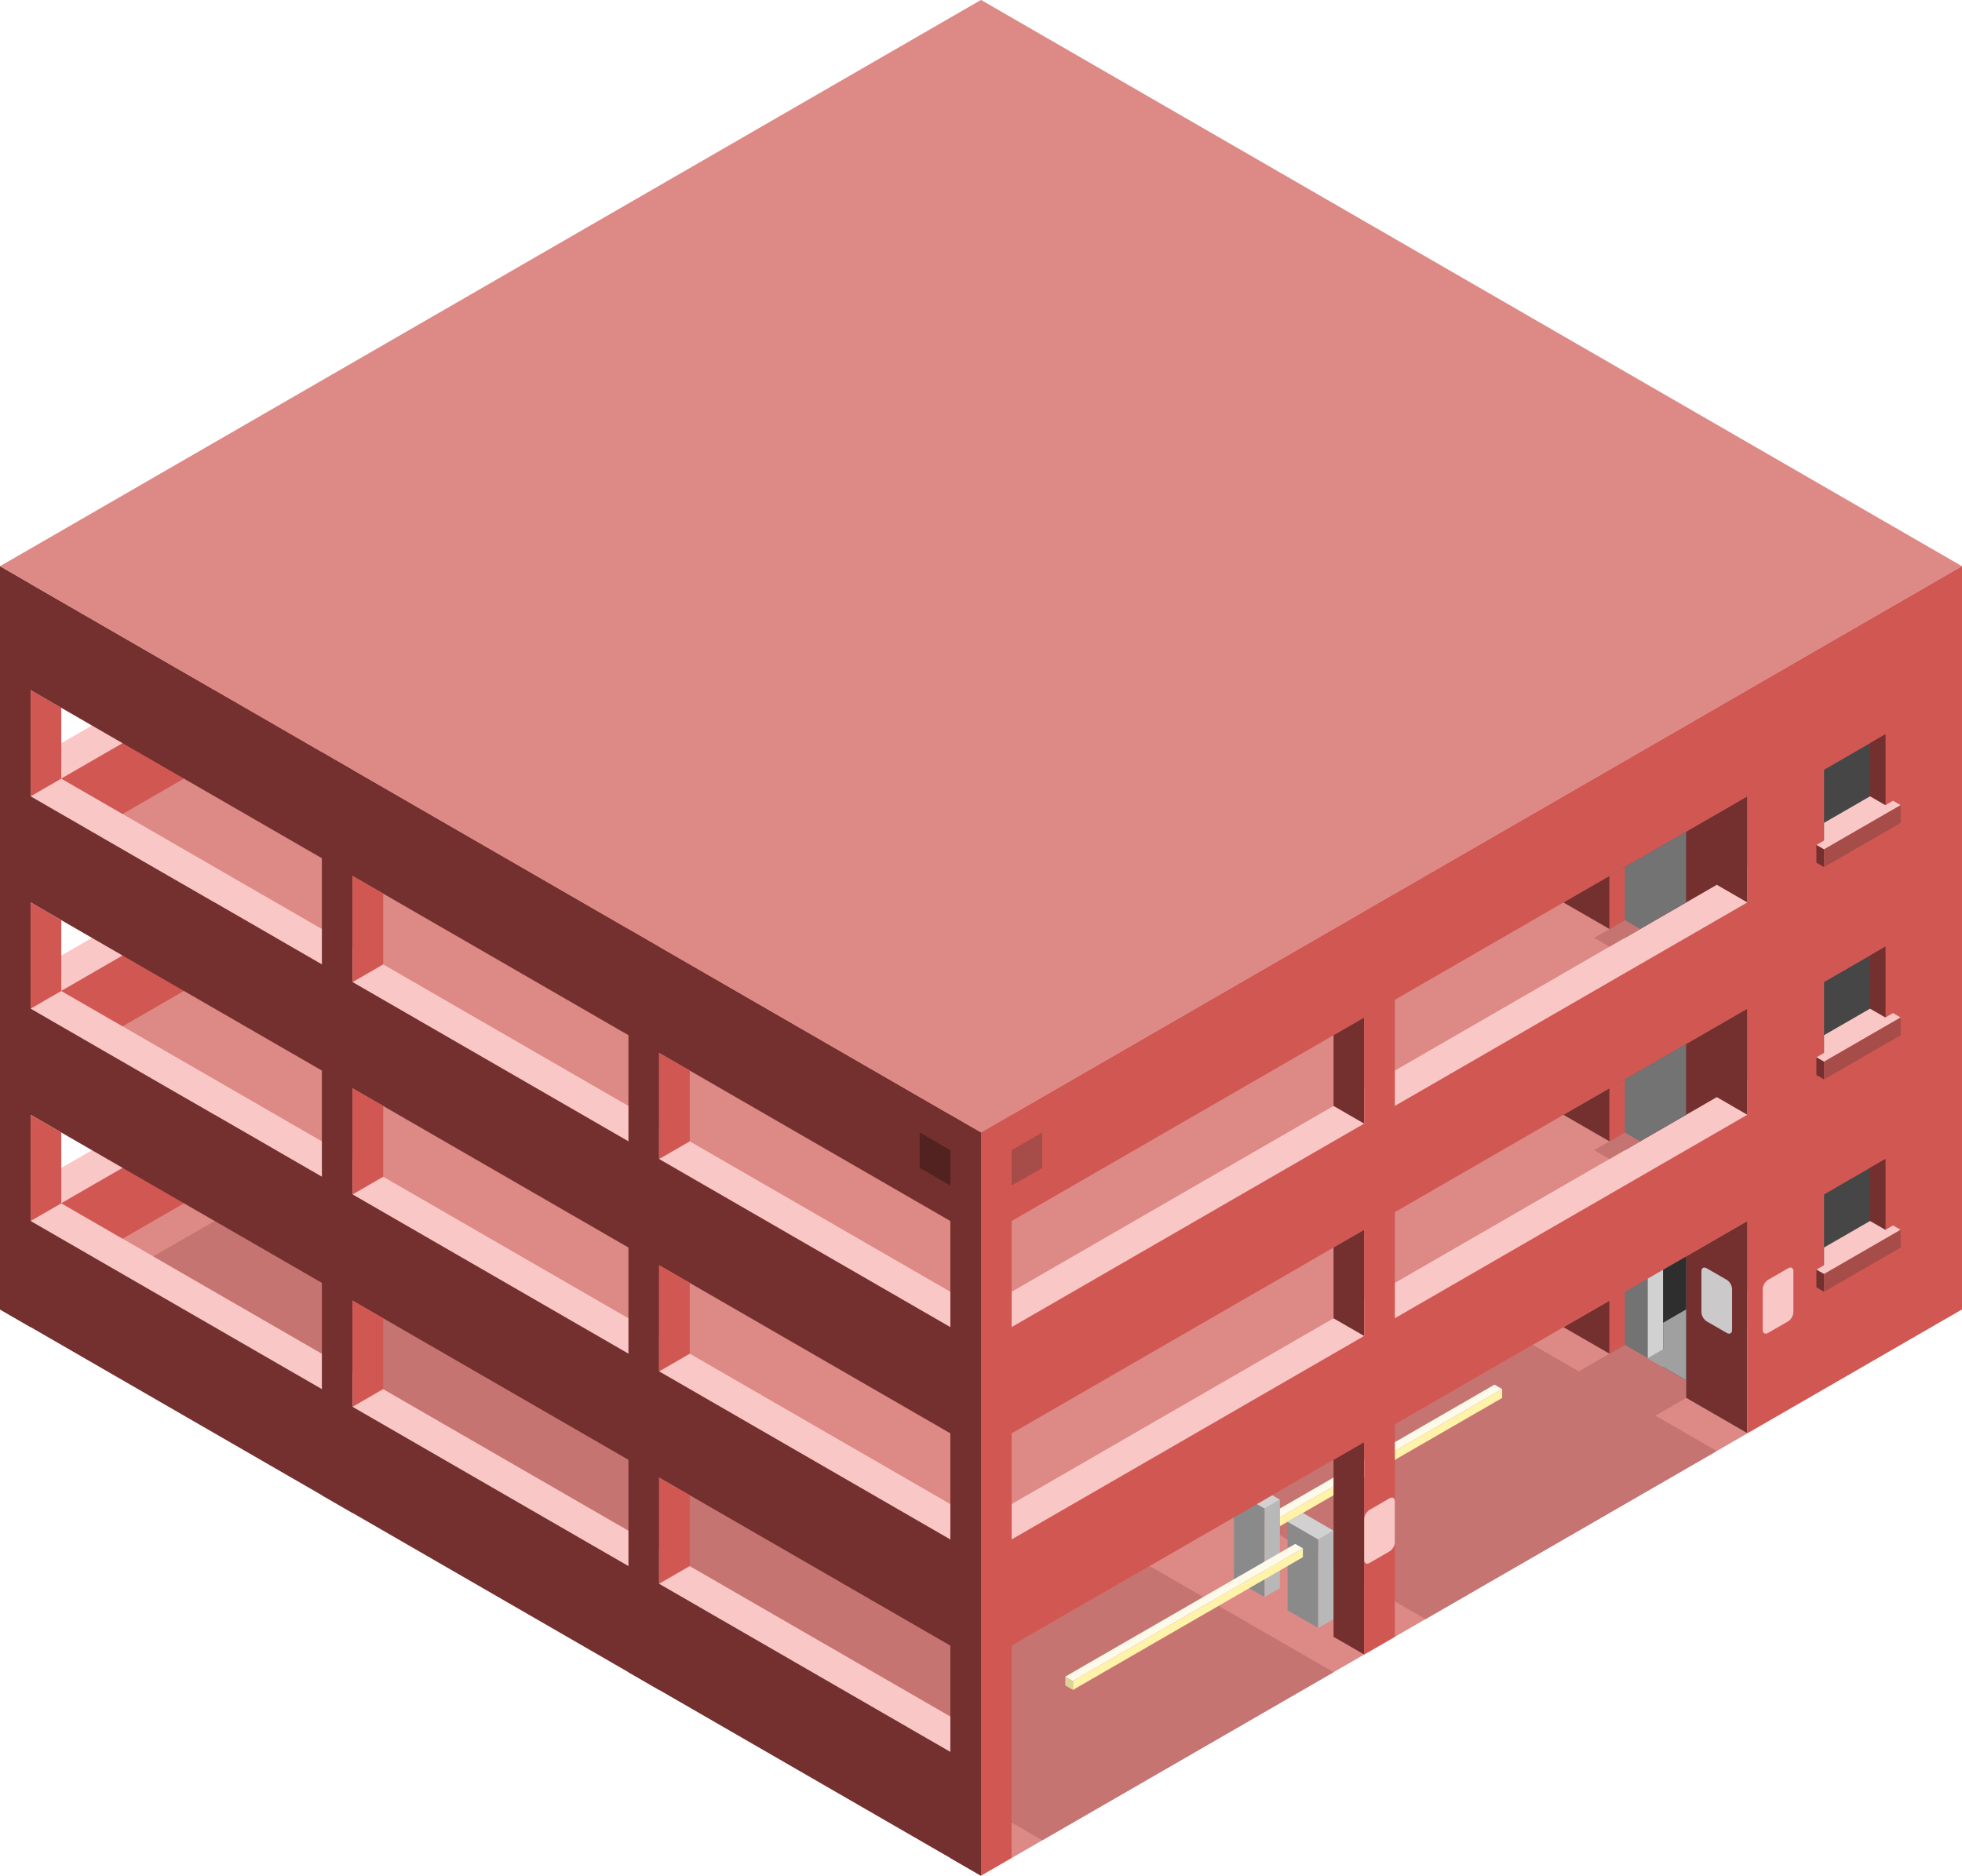 <svg id="Layer_1" data-name="Layer 1" xmlns="http://www.w3.org/2000/svg" viewBox="0 0 320 306">
  <defs>
    <style>
      .top-light {
        fill: #f9c7c6;
      }

      .top-prim {
        fill: #dd8986;
      }

      .exterior-R-prim {
        fill: #d15752;
      }

      .cls-1 {
        fill: #a1a0a0;
      }

      .top-dark {
        fill: #c67471;
      }

      .exterior-L-prim {
        fill: #74302f;
      }

      .cls-2 {
        fill: #464646;
      }

      .cls-3 {
        fill: #737374;
      }

      .cls-4 {
        fill: #d1d1d1;
      }

      .cls-5 {
        fill: #2e2e2e;
      }

      .exterior-R-dark {
        fill: #a64c49;
      }

      .exterior-L-dark {
        fill: #512220;
      }

      .cls-6 {
        fill: #cbc9c9;
      }

      .cls-7 {
        fill: #8a8a8a;
      }

      .cls-8 {
        fill: #b9b8b9;
      }

      .cls-9 {
        fill: #fff3a9;
      }

      .cls-10 {
        fill: #dcd395;
      }

      .cls-11 {
        fill: #fdfae9;
      }
    </style>
  </defs>
  <title>Artboard 27</title>
  <g id="root">
    <path id="Path" class="top-light" d="M0,196.3l160-92.37L320,196.3,160,288.68Z"/>
    <path id="Path-2" data-name="Path" class="top-prim" d="M10,196.3l150,86.6,150-86.6L160,109.7Z"/>
    <path id="Path-3" data-name="Path" class="exterior-R-prim" d="M10,196.3l150-86.6v11.55L20,202.08Z"/>
    <path id="Path-4" data-name="Path" class="cls-1" d="M315,199.19l-5-2.89V184.75l5-2.88Z"/>
    <path id="Path-5" data-name="Path" class="top-light" d="M0,161.66,160,69.28l160,92.38L160,254.04Z"/>
    <path id="Path-6" data-name="Path" class="top-prim" d="M10,161.66l150,86.6,150-86.6L160,75.06Z"/>
    <path id="Path-7" data-name="Path" class="cls-1" d="M310,161.66l-10,5.77-90-51.96V103.93Z"/>
    <path id="Path-8" data-name="Path" class="exterior-R-prim" d="M10,161.66l150-86.6V86.61L20,167.43Z"/>
    <path id="Path-9" data-name="Path" class="top-light" d="M0,127.02,160,34.64l160,92.38L160,219.4Z"/>
    <path id="Path-10" data-name="Path" class="top-prim" d="M165,303.11l120-69.28-32.5-18.76L165,265.58Z"/>
    <path id="Path-11" data-name="Path" class="top-dark" d="M165,285.79v11.55l5,2.88,47.5-27.42-30-17.32L160,271.36,35,199.19l-10,5.77Z"/>
    <path id="Path-12" data-name="Path" class="exterior-R-prim" d="M160,236.72l160-92.38V127.02L160,219.4Z"/>
    <path id="Path-13" data-name="Path" class="exterior-L-prim" d="M0,127.02,160,219.4v17.32L0,144.34Z"/>
    <path id="Path-14" data-name="Path" class="exterior-L-prim" d="M0,161.66l160,92.38v17.32L0,178.98Z"/>
    <path id="Path-15" data-name="Path" class="exterior-L-prim" d="M0,196.3l160,92.38V306L0,213.62Z"/>
    <path id="Path-16" data-name="Path" class="exterior-L-prim" d="M5,216.51V95.27L0,92.38V213.62Z"/>
    <path id="Path-17" data-name="Path" class="exterior-R-prim" d="M10,127.02V115.47l-5-2.88v17.32Z"/>
    <path id="Path-18" data-name="Path" class="cls-1" d="M310,127.02V115.47l5-2.88v17.32Z"/>
    <path id="Path-19" data-name="Path" class="exterior-R-prim" d="M5,164.55l5-2.89V150.11l-5-2.88Z"/>
    <path id="Path-20" data-name="Path" class="exterior-R-prim" d="M5,199.19l5-2.89V184.75l-5-2.88Z"/>
    <path id="Path-21" data-name="Path" class="cls-1" d="M315,164.55l-5-2.89V150.11l5-2.88Z"/>
    <path id="Path-22" data-name="Path" class="top-prim" d="M10,127.02l150,86.6,150-86.6L160,40.42Z"/>
    <path id="Path-23" data-name="Path" class="cls-1" d="M310,127.02l-10,5.77L210,80.83V69.28Z"/>
    <path id="Path-24" data-name="Path" class="exterior-R-prim" d="M10,127.02l150-86.6V51.96L20,132.79Z"/>
    <path id="Path-25" data-name="Path" class="top-light" d="M0,92.38,160,0,320,92.38,160,184.75Z"/>
    <path id="Path-26" data-name="Path" class="exterior-R-prim" d="M160,202.08,320,109.7V92.38L160,184.75Z"/>
    <path id="Path-27" data-name="Path" class="exterior-L-prim" d="M0,92.38l160,92.37v17.33L0,109.7Z"/>
    <path id="Path-28" data-name="Path" class="exterior-L-prim" d="M285,147.23l-5-2.89L265,153l-10-5.77,30-17.32Z"/>
    <path id="Path-29" data-name="Path" class="exterior-L-prim" d="M285,181.87l-5-2.89-15,8.66-10-5.77,30-17.32Z"/>
    <path id="Path-30" data-name="Path" class="exterior-L-prim" d="M285,233.83l-30-17.32,30-17.32Z"/>
    <path id="Path-31" data-name="Path" class="exterior-L-prim" d="M160,306V184.75l-5-2.88V303.11Z"/>
    <path id="Path-32" data-name="Path" class="exterior-L-prim" d="M107.5,275.69V154.44l-5-2.88V272.8Z"/>
    <path id="Path-33" data-name="Path" class="exterior-L-prim" d="M57.5,246.82V125.58l-5-2.89V243.93Z"/>
    <path id="Path-34" data-name="Path" class="exterior-L-prim" d="M222.5,183.31l-5-2.89V168.88l5-2.89Z"/>
    <path id="Path-35" data-name="Path" class="exterior-L-prim" d="M222.5,200.63l-5,2.89v11.55l5,2.88Z"/>
    <path id="Path-36" data-name="Path" class="exterior-R-prim" d="M160,306V184.75l5-2.88V303.11Z"/>
    <path id="Path-37" data-name="Path" class="exterior-R-prim" d="M320,92.38l-35,20.21V233.83l35-20.21Z"/>
    <path id="Path-38" data-name="Path" class="cls-2" d="M297.5,194.86l10-5.78v11.55l-10,5.78Z"/>
    <path id="Path-39" data-name="Path" class="cls-2" d="M297.5,160.22l10-5.78v11.55l-10,5.77Z"/>
    <path id="Path-40" data-name="Path" class="cls-2" d="M297.5,125.58l10-5.78v11.55l-10,5.77Z"/>
    <path id="Path-41" data-name="Path" class="exterior-L-prim" d="M307.5,200.63l-2.5-1.44v-8.66l2.5-1.45Z"/>
    <path id="Path-42" data-name="Path" class="exterior-L-prim" d="M307.5,165.99l-2.5-1.44v-8.66l2.5-1.45Z"/>
    <path id="Path-43" data-name="Path" class="exterior-L-prim" d="M307.5,131.35l-2.5-1.44v-8.66l2.5-1.45Z"/>
    <path id="Path-44" data-name="Path" class="top-light" d="M296.25,137.85l1.25-.73v-2.88l7.5-4.33,2.5,1.44,1.25-.72,1.25.72-12.5,7.22Z"/>
    <path id="Path-45" data-name="Path" class="top-light" d="M296.25,172.49l1.25-.73v-2.88l7.5-4.33,2.5,1.44,1.25-.72,1.25.72-12.5,7.22Z"/>
    <path id="Path-46" data-name="Path" class="top-light" d="M296.25,207.13l1.25-.72v-2.89l7.5-4.33,2.5,1.44,1.25-.72,1.25.72-12.5,7.22Z"/>
    <path id="Path-47" data-name="Path" class="cls-3" d="M275,181.87l-10,5.77-2.5-1.44v-8.66l12.5-7.22Z"/>
    <path id="Path-48" data-name="Path" class="cls-3" d="M275,147.23,265,153l-2.5-1.44V142.9l12.5-7.22Z"/>
    <path id="Path-49" data-name="Path" class="cls-3" d="M275,228.06l-12.5-7.22v-8.66l12.5-7.22Z"/>
    <path id="Path-50" data-name="Path" class="top-dark" d="M260,187.64l5-2.89,2.5,1.45-5,2.88Z"/>
    <path id="Path-51" data-name="Path" class="top-dark" d="M260,153l5-2.89,2.5,1.45-5,2.88Z"/>
    <path id="Path-52" data-name="Path" class="top-dark" d="M255,225.17l10-5.77,10,5.77v2.89l-7.5,4.33Z"/>
    <path id="Path-53" data-name="Path" class="exterior-R-prim" d="M262.5,177.54l2.5-1.45v8.66l-2.5,1.45Z"/>
    <path id="Path-54" data-name="Path" class="exterior-R-prim" d="M262.5,142.9l2.5-1.45v8.66l-2.5,1.45Z"/>
    <path id="Path-55" data-name="Path" class="exterior-R-prim" d="M262.5,212.18l2.5-1.44v8.66l-2.5,1.44Z"/>
    <path id="Path-56" data-name="Path" class="exterior-R-prim" d="M112.5,186.2V174.65l-5-2.89v17.32Z"/>
    <path id="Path-57" data-name="Path" class="exterior-R-prim" d="M107.5,223.73l5-2.89V209.29l-5-2.88Z"/>
    <path id="Path-58" data-name="Path" class="exterior-R-prim" d="M57.5,194.86l5-2.89V180.42l-5-2.88Z"/>
    <path id="Path-59" data-name="Path" class="exterior-R-prim" d="M57.5,160.22l5-2.89V145.78l-5-2.88Z"/>
    <path id="Path-60" data-name="Path" class="exterior-R-prim" d="M107.5,258.37l5-2.89V243.93l-5-2.88Z"/>
    <path id="Path-61" data-name="Path" class="exterior-R-prim" d="M57.5,229.5l5-2.89V215.07l-5-2.89Z"/>
    <path id="Path-62" data-name="Path" class="cls-4" d="M268.75,221.56l2.5,1.44V207.13l-2.5,1.44Z"/>
    <path id="Path-63" data-name="Path" class="cls-5" d="M275,204.96l-3.75,2.17V223l3.75,2.17Z"/>
    <path id="Path-64" data-name="Path" class="cls-1" d="M268.75,221.56l2.5-1.44v-4.33l3.75-2.17v11.55Z"/>
    <path id="Path-65" data-name="Path" class="top-dark" d="M232.5,264.14,280,236.72,250,219.4l-22.5,12.99-25,14.43Z"/>
    <path id="Path-66" data-name="Path" class="exterior-R-dark" d="M165,187.64l5-2.89v5.78l-5,2.88Z"/>
    <path id="Path-67" data-name="Path" class="exterior-L-dark" d="M155,187.64l-5-2.89v5.78l5,2.88Z"/>
    <path id="Path-68" data-name="Path" class="exterior-L-prim" d="M296.25,137.85v2.88l1.25.72v-2.88Z"/>
    <path id="Path-69" data-name="Path" class="exterior-L-prim" d="M296.25,207.13v2.88l1.25.73v-2.89Z"/>
    <path id="Path-70" data-name="Path" class="exterior-R-dark" d="M310,131.35v2.89l-12.5,7.21v-2.88Z"/>
    <path id="Path-71" data-name="Path" class="exterior-R-dark" d="M310,200.63v2.89l-12.5,7.22v-2.89Z"/>
    <path id="Path-72" data-name="Path" class="top-light" d="M288.37,208.79l3.26-1.88c.48-.28.87-.06.87.5v6.66a1.923,1.923,0,0,1-.87,1.5l-3.26,1.88c-.48.28-.87.05-.87-.5v-6.66A1.923,1.923,0,0,1,288.37,208.79Z"/>
    <path id="Path-73" data-name="Path" class="cls-6" d="M281.63,208.79l-3.26-1.88c-.48-.28-.87-.06-.87.5v6.66a1.923,1.923,0,0,0,.87,1.5l3.26,1.88c.48.28.87.05.87-.5v-6.66A1.923,1.923,0,0,0,281.63,208.79Z"/>
    <path id="Path-74" data-name="Path" class="cls-7" d="M215,265.58l-5-2.88V248.26l5,2.89Z"/>
    <path id="Path-75" data-name="Path" class="cls-7" d="M206.25,260.53l-5-2.88V243.21l5,2.89Z"/>
    <path id="Path-76" data-name="Path" class="cls-8" d="M217.5,264.14V249.71l-2.5,1.44v14.43Z"/>
    <path id="Path-77" data-name="Path" class="cls-8" d="M208.75,259.09V244.65l-2.5,1.45v14.43Z"/>
    <path id="Path-78" data-name="Path" class="cls-4" d="M210,248.26l2.5-1.44,5,2.89-2.5,1.44Z"/>
    <path id="Path-79" data-name="Path" class="cls-4" d="M201.25,243.21l2.5-1.44,5,2.88-2.5,1.45Z"/>
    <path id="Path-80" data-name="Path" class="exterior-R-prim" d="M160,271.36l160-92.38V161.66L160,254.04Z"/>
    <path id="Path-81" data-name="Path" class="cls-9" d="M212.5,254.04,175,275.69v-1.45l37.5-21.65Z"/>
    <path id="Path-82" data-name="Path" class="cls-9" d="M245,228.06l-36.25,20.92v-1.44L245,226.61Z"/>
    <path id="Path-83" data-name="Path" class="cls-10" d="M173.75,273.52l1.25.72v1.45l-1.25-.72Z"/>
    <path id="Path-84" data-name="Path" class="cls-11" d="M211.25,251.87l1.25.72L175,274.24l-1.25-.72Z"/>
    <path id="Path-85" data-name="Path" class="cls-11" d="M243.75,225.89l1.25.72-36.25,20.93V246.1Z"/>
    <path id="Path-86" data-name="Path" class="exterior-L-prim" d="M222.5,235.27l-5,2.89v28.87l5,2.88Z"/>
    <path id="Path-87" data-name="Path" class="exterior-R-prim" d="M222.5,269.91V148.67l5-2.89V267.03Z"/>
    <path id="Path-88" data-name="Path" class="top-light" d="M223.37,246.32l3.26-1.89c.48-.27.87-.05.87.5v6.66a1.893,1.893,0,0,1-.87,1.5l-3.26,1.89c-.48.28-.87.05-.87-.5v-6.66A1.923,1.923,0,0,1,223.37,246.32Z"/>
    <path id="anchor_0_184.75_320" class="top-prim" d="M0,92.38,160,0,320,92.38,160,184.75Z"/>
    <path id="Path-89" data-name="Path" class="exterior-L-prim" d="M296.25,172.49v2.88l1.25.72v-2.88Z"/>
    <path id="Path-90" data-name="Path" class="exterior-R-dark" d="M310,165.99v2.89l-12.5,7.21v-2.88Z"/>
  </g>
</svg>
